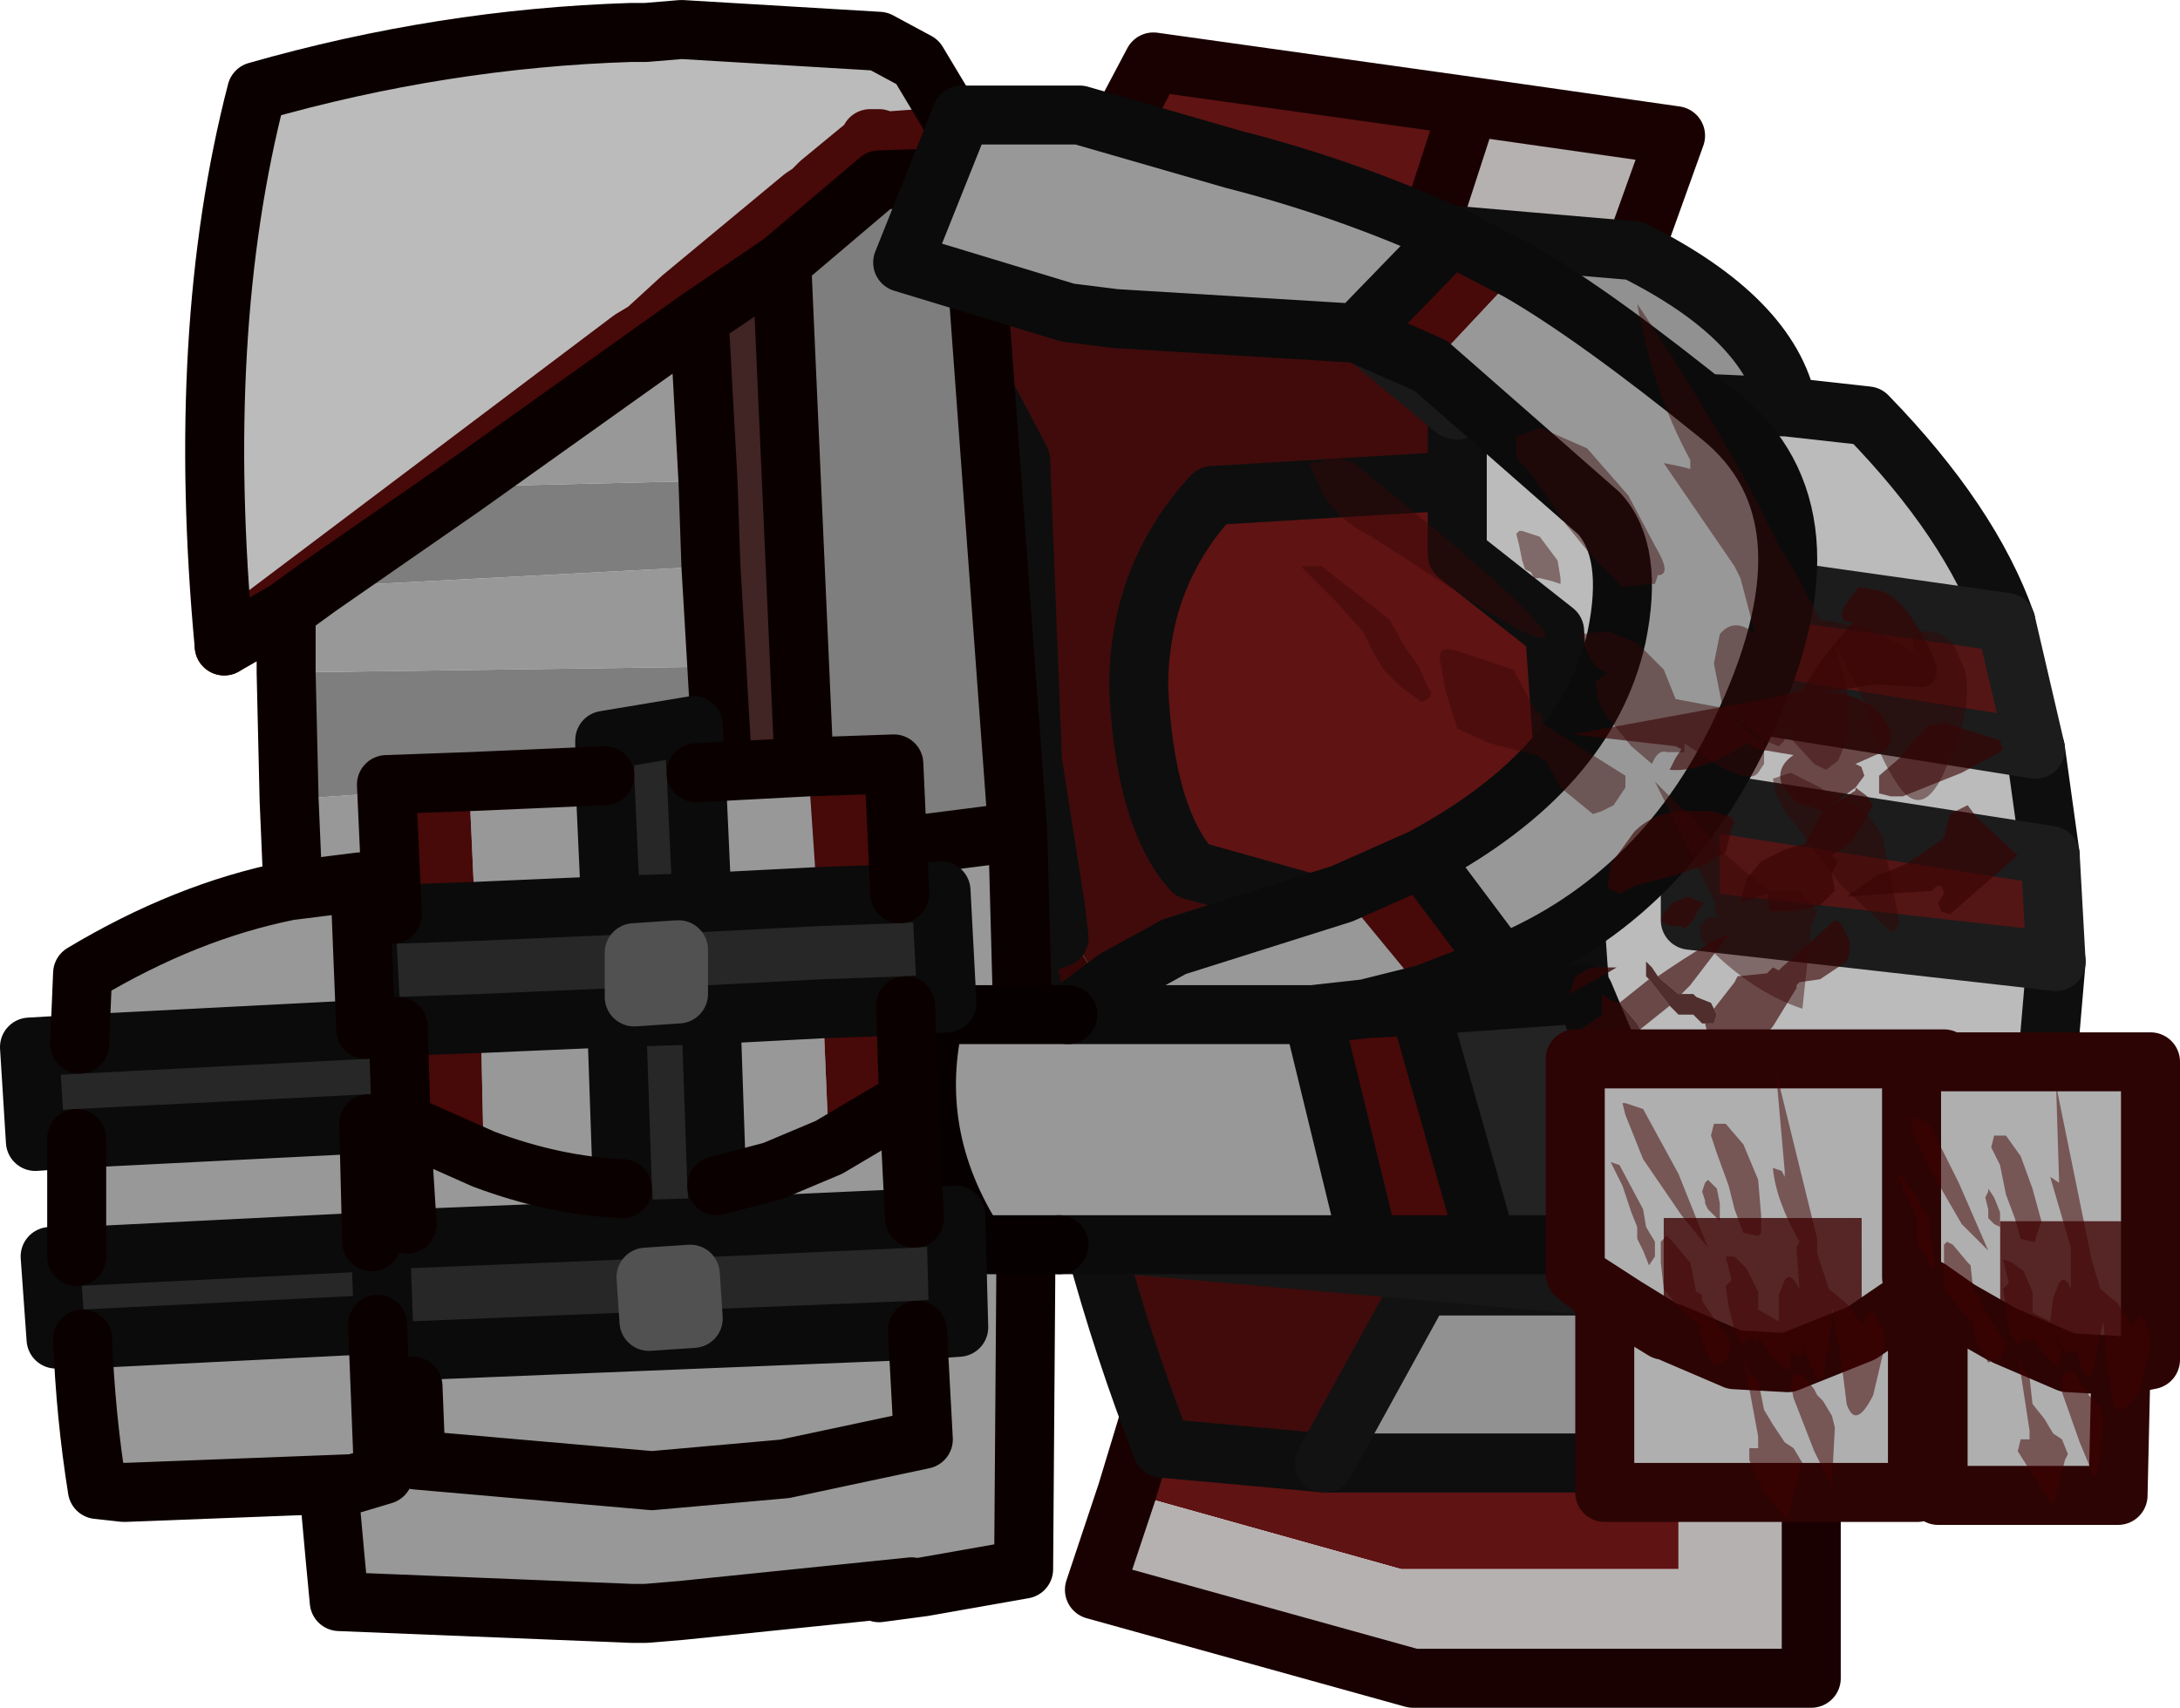 <?xml version="1.0" encoding="UTF-8" standalone="no"?>
<svg xmlns:ffdec="https://www.free-decompiler.com/flash" xmlns:xlink="http://www.w3.org/1999/xlink" ffdec:objectType="shape" height="28.95px" width="36.95px" xmlns="http://www.w3.org/2000/svg">
  <g transform="matrix(1.0, 0.0, 0.0, 1.0, -3.0, 0.6)">
    <path d="M27.9 1.2 L26.7 4.9 21.2 3.0 22.55 0.45 27.9 1.2 M22.1 24.7 L22.6 23.05 31.45 23.05 31.45 26.0 26.75 26.0 22.1 24.7" fill="#5f1313" fill-rule="evenodd" stroke="none"/>
    <path d="M27.9 1.2 L31.4 1.7 30.7 3.65 26.7 4.9 27.9 1.2 M22.1 24.7 L26.75 26.0 31.45 26.0 31.45 23.05 33.7 23.05 33.7 27.85 26.95 27.85 21.55 26.35 22.1 24.7" fill="#b6b1b1" fill-rule="evenodd" stroke="none"/>
    <path d="M26.7 4.9 L30.7 3.65 31.4 1.7 27.9 1.2 26.7 4.9 21.2 3.0 22.55 0.45 27.9 1.2 M31.45 23.05 L22.6 23.05 22.1 24.7 21.55 26.35 26.95 27.85 33.7 27.85 33.7 23.05 31.45 23.05 Z" fill="none" stroke="#190101" stroke-linecap="round" stroke-linejoin="round" stroke-width="1.0"/>
    <path d="M24.45 3.55 Q27.0 4.65 27.7 6.25 L24.45 3.55" fill="#202020" fill-rule="evenodd" stroke="none"/>
    <path d="M33.3 6.3 L34.65 6.45 Q36.4 8.25 37.0 9.95 L31.0 9.1 31.55 11.15 37.5 12.1 37.75 13.9 31.65 12.95 31.65 15.0 37.85 15.7 37.7 17.45 Q37.15 19.05 35.7 20.35 L31.05 17.9 29.85 17.25 29.6 13.65 29.35 10.1 27.7 8.8 27.7 7.55 27.7 6.25 29.95 6.15 33.3 6.3 M20.35 15.5 L19.1 15.85 17.5 13.8 17.15 13.5 17.15 13.45 16.95 13.25 16.6 11.35 16.6 4.4 16.85 4.35 17.15 4.35 17.2 4.35 17.8 4.35 17.9 4.3 17.9 4.35 18.8 4.35 20.3 7.2 20.5 12.3 20.9 14.85 20.95 15.3 20.35 15.5 M17.5 13.8 L20.5 12.3 17.5 13.8 M17.5 9.05 L17.9 11.25 17.5 9.05 17.15 7.3 17.5 9.05 M17.8 4.35 Q16.8 4.85 17.15 7.3 16.8 4.85 17.8 4.35" fill="#bbbbbb" fill-rule="evenodd" stroke="none"/>
    <path d="M35.7 20.35 L35.5 21.4 34.15 24.2 25.45 24.2 27.1 21.2 30.05 21.2 30.55 19.55 31.05 17.9 35.7 20.35 M23.1 3.0 L30.7 3.65 Q33.0 4.8 33.3 6.3 L29.95 6.15 27.7 6.25 Q27.0 4.65 24.45 3.55 L23.1 3.0" fill="#919191" fill-rule="evenodd" stroke="none"/>
    <path d="M25.45 24.2 L22.7 23.95 Q22.05 22.3 21.55 20.45 L30.05 21.2 27.1 21.2 25.45 24.2 M18.8 4.35 L20.55 3.0 23.1 3.0 24.45 3.55 27.7 6.25 27.7 7.55 23.55 7.8 Q22.3 9.15 22.3 11.05 22.4 13.25 23.2 14.15 L26.05 14.95 Q28.15 15.3 29.6 13.65 L29.85 17.25 31.05 17.9 30.55 19.55 25.8 19.2 24.65 19.1 24.05 19.05 23.75 19.05 23.45 19.0 20.9 14.85 20.5 12.3 20.3 7.2 18.8 4.35" fill="#410b0b" fill-rule="evenodd" stroke="none"/>
    <path d="M21.1 18.85 L20.35 15.5 20.95 15.3 20.9 14.85 23.45 19.0 21.1 18.85" fill="#350606" fill-rule="evenodd" stroke="none"/>
    <path d="M21.55 20.45 L20.9 20.4 20.3 18.8 21.1 18.85 23.45 19.0 23.75 19.05 24.05 19.05 24.65 19.1 25.8 19.2 30.55 19.55 30.05 21.2 21.55 20.45" fill="#350d0d" fill-rule="evenodd" stroke="none"/>
    <path d="M27.7 7.55 L27.7 8.8 29.35 10.1 29.6 13.65 Q28.15 15.3 26.05 14.95 L23.2 14.15 Q22.4 13.25 22.3 11.05 22.3 9.15 23.55 7.8 L27.7 7.55" fill="#5f1313" fill-rule="evenodd" stroke="none"/>
    <path d="M37.0 9.95 L37.5 12.1 31.55 11.15 31.0 9.1 37.0 9.95 M37.75 13.9 L37.85 15.7 31.65 15.0 31.65 12.95 37.75 13.9" fill="#541515" fill-rule="evenodd" stroke="none"/>
    <path d="M33.3 6.3 L34.65 6.45 Q36.4 8.25 37.0 9.95 M37.5 12.1 L37.75 13.9 M37.85 15.7 L37.7 17.45 Q37.15 19.05 35.7 20.35 L35.5 21.4 34.15 24.2 25.45 24.2 22.7 23.95 Q22.05 22.3 21.55 20.45 M21.1 18.85 L20.35 15.5 19.1 15.85 17.5 13.8 17.15 13.5 M17.15 13.45 L16.95 13.25 16.6 11.35 M16.6 4.4 L16.85 4.35 17.15 4.35 M17.2 4.35 L17.8 4.35 17.9 4.3 M17.9 4.35 L18.8 4.35 20.55 3.0 23.1 3.0 30.7 3.65 Q33.0 4.8 33.3 6.3 L29.95 6.15 27.7 6.25 27.7 7.55 27.7 8.8 29.35 10.1 29.6 13.65 29.85 17.25 31.05 17.9 35.7 20.35 M20.5 12.3 L20.3 7.2 18.8 4.35 M27.7 7.55 L23.55 7.8 Q22.3 9.15 22.3 11.05 22.4 13.25 23.2 14.15 L26.05 14.95 Q28.15 15.3 29.6 13.65 M20.35 15.5 L20.95 15.3 20.9 14.85 20.5 12.3 17.5 13.8 M23.75 19.05 L24.05 19.05 24.65 19.1 25.8 19.2 30.55 19.55 M23.45 19.0 L21.1 18.85 M17.9 11.25 L17.5 9.05 M17.15 7.3 Q16.8 4.85 17.8 4.35" fill="none" stroke="#0e0e0e" stroke-linecap="round" stroke-linejoin="round" stroke-width="1.0"/>
    <path d="M30.55 19.55 L31.05 17.9 M25.45 24.2 L27.1 21.2 30.05 21.2 30.55 19.55" fill="none" stroke="#121212" stroke-linecap="round" stroke-linejoin="round" stroke-width="1.0"/>
    <path d="M21.55 20.45 L20.9 20.4 20.3 18.8 21.1 18.85 M30.05 21.2 L21.55 20.45" fill="none" stroke="#171717" stroke-linecap="round" stroke-linejoin="round" stroke-width="1.0"/>
    <path d="M37.0 9.95 L37.5 12.1 31.55 11.15 31.0 9.1 37.0 9.95 M37.75 13.9 L37.85 15.7 31.65 15.0 31.65 12.95 37.75 13.9 M17.5 9.05 L17.15 7.3" fill="none" stroke="#1c1c1c" stroke-linecap="round" stroke-linejoin="round" stroke-width="1.0"/>
    <path d="M27.7 6.25 L24.45 3.55" fill="none" stroke="#191919" stroke-linecap="round" stroke-linejoin="round" stroke-width="1.2"/>
    <path d="M6.8 10.35 Q6.3 5.0 7.35 0.95 10.5 0.05 13.7 -0.05 L13.95 -0.05 14.55 -0.1 17.9 0.1 18.55 0.45 19.3 1.7 17.9 1.8 17.9 1.75 17.75 1.75 17.75 1.8 16.9 2.5 16.75 2.65 16.6 2.75 14.55 4.45 13.95 5.0 13.7 5.15 6.8 10.35" fill="#bbbbbb" fill-rule="evenodd" stroke="none"/>
    <path d="M19.3 1.7 L19.4 2.4 17.9 2.45 16.25 3.85 14.85 4.8 10.85 7.65 8.4 9.35 7.85 9.75 6.8 10.35 13.7 5.15 13.95 5.0 14.55 4.45 16.6 2.75 16.75 2.65 16.9 2.5 17.75 1.8 17.75 1.75 17.9 1.75 17.9 1.8 19.3 1.7 M16.75 2.65 L16.6 2.75 16.75 2.65" fill="#252525" fill-rule="evenodd" stroke="none"/>
    <path d="M19.55 3.9 L19.95 3.95 19.55 3.95 19.55 3.9 M20.25 13.5 L20.4 19.05 21.2 18.55 21.2 19.15 20.4 19.2 20.35 26.0 18.65 26.3 17.9 26.4 18.45 26.3 14.55 26.7 13.95 26.75 13.7 26.75 8.75 26.55 Q8.2 20.85 8.0 15.3 L7.9 12.95 15.25 12.45 15.35 14.25 16.6 14.05 16.7 14.0 17.9 13.85 17.9 13.8 20.25 13.5 M7.85 10.8 L7.85 9.75 8.4 9.35 15.05 9.0 15.15 10.7 7.85 10.8 M20.4 19.2 L20.4 19.05 20.4 19.2 M15.0 7.55 L10.85 7.65 14.85 4.8 15.0 7.55 M15.35 14.25 L8.0 15.3 15.35 14.25" fill="#989898" fill-rule="evenodd" stroke="none"/>
    <path d="M16.25 3.85 L16.7 14.0 16.6 14.05 15.35 14.25 15.25 12.45 15.15 10.7 15.05 9.0 15.0 7.55 14.85 4.8 16.25 3.85" fill="#412424" fill-rule="evenodd" stroke="none"/>
    <path d="M19.4 2.4 L19.55 3.9 19.55 3.95 20.25 13.5 17.9 13.8 17.9 13.85 16.7 14.0 16.25 3.85 17.9 2.45 19.4 2.4 M7.9 12.95 L7.85 10.8 15.15 10.7 15.25 12.45 7.9 12.95 M15.0 7.55 L15.05 9.0 8.4 9.35 10.85 7.65 15.0 7.55" fill="#7e7e7e" fill-rule="evenodd" stroke="none"/>
    <path d="M6.8 10.35 L13.7 5.15 13.95 5.0 14.55 4.45 16.6 2.75 16.75 2.65 16.9 2.5 17.75 1.8 17.75 1.75 17.9 1.75 M17.9 1.8 L19.3 1.7" fill="none" stroke="#480909" stroke-linecap="round" stroke-linejoin="round" stroke-width="1.0"/>
    <path d="M6.8 10.35 Q6.3 5.0 7.35 0.95 10.5 0.05 13.7 -0.05 L13.95 -0.05 14.55 -0.1 17.9 0.1 18.55 0.45 19.3 1.7 19.4 2.4 19.55 3.9 19.55 3.95 20.25 13.5 20.4 19.05 20.4 19.2 20.35 26.0 18.65 26.3 17.9 26.4 M18.45 26.3 L14.55 26.7 13.95 26.75 13.7 26.75 8.75 26.55 Q8.2 20.85 8.0 15.3 L7.9 12.95 7.85 10.8 7.85 9.75 6.8 10.35 M19.4 2.4 L17.9 2.45 16.25 3.85 16.7 14.0 17.9 13.85 M17.9 13.8 L20.25 13.5 M15.05 9.0 L15.15 10.7 15.25 12.45 15.35 14.25 16.6 14.05 16.7 14.0 M15.0 7.55 L15.05 9.0 M8.4 9.35 L7.85 9.75 M15.0 7.55 L14.85 4.8 10.85 7.65 8.4 9.35 M16.25 3.85 L14.85 4.8 M8.0 15.3 L15.35 14.25" fill="none" stroke="#0b0000" stroke-linecap="round" stroke-linejoin="round" stroke-width="1.0"/>
    <path d="M27.05 16.45 L29.85 16.25 30.5 17.8 36.3 19.0 35.65 21.2 30.35 20.25 Q30.15 20.1 29.85 20.5 L28.2 20.5 27.05 16.45 M30.35 20.25 Q30.7 18.8 30.5 17.8 30.7 18.8 30.35 20.25" fill="#232323" fill-rule="evenodd" stroke="none"/>
    <path d="M28.75 4.0 L27.25 5.6 26.0 5.05 27.6 3.4 28.75 4.0 M27.1 13.95 L28.45 15.75 27.15 16.25 25.75 14.55 27.1 13.95 M26.15 16.5 L27.05 16.45 28.2 20.5 26.2 20.5 25.25 16.6 26.15 16.5" fill="#480909" fill-rule="evenodd" stroke="none"/>
    <path d="M28.75 4.0 Q30.05 4.75 32.15 6.45 34.2 8.1 32.6 11.6 31.25 14.6 28.45 15.75 L27.1 13.95 Q29.9 12.45 30.4 10.2 30.7 8.75 30.1 8.1 L27.25 5.6 28.75 4.0 M27.15 16.25 L26.15 16.5 25.25 16.6 21.9 16.6 25.25 16.6 26.2 20.5 20.95 20.5 19.55 20.5 Q18.35 18.65 18.85 16.6 L21.1 16.6 21.9 16.6 21.9 16.0 22.9 15.45 25.75 14.55 27.15 16.25 M27.6 3.4 L26.0 5.05 21.9 4.8 21.1 4.7 18.3 3.85 19.3 1.35 21.3 1.35 23.9 2.1 Q25.85 2.6 27.6 3.4" fill="#989898" fill-rule="evenodd" stroke="none"/>
    <path d="M28.45 15.75 Q31.25 14.6 32.6 11.6 34.2 8.1 32.15 6.45 30.05 4.75 28.75 4.0 L27.6 3.4 26.0 5.05 27.25 5.6 30.1 8.1 Q30.7 8.75 30.4 10.2 29.9 12.45 27.1 13.95 L28.45 15.75 27.15 16.25 26.15 16.5 27.05 16.45 29.85 16.25 30.5 17.8 36.3 19.0 35.65 21.2 30.35 20.25 Q30.15 20.1 29.85 20.5 L28.2 20.5 26.2 20.5 20.95 20.5 M21.1 16.6 L21.9 16.0 22.9 15.45 25.75 14.55 27.1 13.95 M26.0 5.05 L21.9 4.8 21.1 4.7 18.3 3.85 19.3 1.35 21.3 1.35 23.9 2.1 Q25.85 2.6 27.6 3.4 M21.9 16.6 L25.25 16.6 26.15 16.5 M21.1 16.6 L21.9 16.6 M25.25 16.6 L26.2 20.5 M27.05 16.45 L28.2 20.5 M30.5 17.8 Q30.7 18.8 30.35 20.25" fill="none" stroke="#0b0b0b" stroke-linecap="round" stroke-linejoin="round" stroke-width="1.0"/>
    <path d="M20.95 20.5 L19.55 20.5 Q18.35 18.65 18.85 16.6 L21.1 16.6" fill="none" stroke="#070000" stroke-linecap="round" stroke-linejoin="round" stroke-width="1.0"/>
    <path d="M13.25 12.55 L13.25 11.95 14.75 11.7 14.8 12.5 14.9 14.7 13.35 14.75 14.9 14.7 16.85 14.6 18.25 14.55 18.95 14.5 19.05 16.4 18.35 16.45 16.95 16.5 15.05 16.6 13.45 16.65 15.05 16.6 15.15 19.5 15.2 20.2 13.6 20.25 15.2 20.2 18.5 20.05 19.2 20.0 19.25 21.9 18.55 21.95 9.95 22.3 9.5 22.35 9.5 21.85 9.4 21.85 4.4 22.1 3.95 22.1 3.85 20.7 4.3 20.7 9.3 20.45 9.45 20.45 9.9 20.4 13.6 20.25 13.55 19.55 13.45 16.65 11.15 16.75 9.75 16.8 9.3 16.85 9.75 16.85 9.8 18.4 9.8 18.45 9.25 18.45 4.3 18.7 3.6 18.75 3.5 17.15 4.35 17.1 9.2 16.85 9.3 16.85 9.2 14.95 9.65 14.9 11.05 14.85 13.35 14.75 13.25 12.55 M9.45 20.45 L9.5 21.85 9.45 20.45 M14.5 16.25 L14.5 15.5 13.75 15.55 13.75 16.3 14.5 16.25 M13.95 21.05 L14.0 21.8 14.75 21.75 14.7 21.0 13.95 21.05" fill="#272727" fill-rule="evenodd" stroke="none"/>
    <path d="M14.5 16.25 L13.75 16.3 13.75 15.55 14.5 15.5 14.5 16.25" fill="#252525" fill-rule="evenodd" stroke="none"/>
    <path d="M16.7 12.4 L18.15 12.35 18.25 14.55 16.85 14.6 16.7 12.4 M18.35 16.45 L18.4 18.05 17.05 18.85 16.95 16.5 18.35 16.45 M9.65 14.9 L9.55 12.7 10.95 12.65 11.05 14.85 9.65 14.9 M9.75 16.85 L9.75 16.8 11.15 16.75 11.2 19.05 9.85 18.45 9.8 18.4 9.75 16.85" fill="#480909" fill-rule="evenodd" stroke="none"/>
    <path d="M14.8 12.5 L16.7 12.4 16.85 14.6 14.9 14.7 14.8 12.5 M18.4 18.05 L18.5 20.05 15.2 20.2 15.15 19.5 15.05 16.6 16.95 16.5 17.05 18.85 18.4 18.05 M18.55 21.95 L18.65 23.8 16.3 24.3 14.05 24.5 10.05 24.15 10.0 22.9 9.95 22.3 18.55 21.95 M9.4 21.85 L9.5 24.4 9.0 24.55 5.1 24.7 4.65 24.65 Q4.45 23.4 4.4 22.1 L9.4 21.85 M4.3 20.7 L4.3 18.7 9.25 18.45 9.3 20.45 4.3 20.7 M4.35 17.1 L4.4 15.9 Q6.15 14.85 7.9 14.5 L9.1 14.35 9.2 16.85 4.35 17.1 M10.95 12.65 L13.25 12.55 13.35 14.75 11.05 14.85 10.95 12.65 M11.15 16.75 L13.45 16.65 13.55 19.55 13.6 20.25 9.9 20.4 9.9 20.15 9.8 18.55 9.8 18.45 9.8 18.4 9.85 18.45 11.2 19.05 11.15 16.75 M17.05 18.85 L16.1 19.25 15.15 19.5 16.1 19.25 17.05 18.85 M13.55 19.55 Q12.4 19.5 11.2 19.05 12.4 19.5 13.55 19.55" fill="#989898" fill-rule="evenodd" stroke="none"/>
    <path d="M13.25 12.55 L13.25 11.95 14.75 11.7 14.8 12.5 14.9 14.7 13.35 14.75 13.25 12.55 M18.25 14.55 L18.95 14.5 19.05 16.4 18.35 16.45 16.95 16.5 15.05 16.6 13.45 16.65 13.55 19.55 13.6 20.25 15.2 20.2 15.15 19.5 15.05 16.6 M18.5 20.05 L19.2 20.0 19.25 21.9 18.55 21.95 9.95 22.3 9.5 22.35 9.5 21.85 9.4 21.85 4.4 22.1 3.95 22.1 3.85 20.7 4.3 20.7 9.3 20.45 9.45 20.45 9.9 20.4 13.6 20.25 M4.3 18.7 L3.6 18.75 3.5 17.15 4.35 17.1 9.2 16.85 9.3 16.85 9.2 14.95 9.65 14.9 11.05 14.85 13.35 14.75 M9.75 16.8 L9.3 16.85 9.75 16.85 M9.75 16.8 L11.15 16.75 13.45 16.65 M9.8 18.45 L9.25 18.45 4.3 18.7 M9.5 21.85 L9.45 20.45 M16.85 14.6 L18.25 14.55 M16.85 14.6 L14.9 14.7 M15.2 20.2 L18.5 20.05" fill="none" stroke="#0b0b0b" stroke-linecap="round" stroke-linejoin="round" stroke-width="1.0"/>
    <path d="M14.5 16.25 L13.75 16.3 13.75 15.55 14.5 15.5 14.5 16.25 M13.95 21.05 L14.7 21.0 14.75 21.75 14.0 21.8 13.95 21.05" ffdec:has-small-stroke="true" ffdec:original-stroke-width="0.7" fill="none" stroke="#515151" stroke-linecap="round" stroke-linejoin="round" stroke-width="1.0"/>
    <path d="M14.8 12.5 L16.7 12.4 18.15 12.35 18.25 14.55 M18.35 16.45 L18.4 18.05 18.5 20.05 M18.55 21.95 L18.65 23.8 16.3 24.3 14.05 24.5 10.05 24.15 10.0 22.9 M9.4 21.85 L9.5 24.4 9.0 24.55 5.1 24.7 4.65 24.65 Q4.45 23.4 4.4 22.1 M4.3 20.7 L4.3 18.7 M4.35 17.1 L4.4 15.9 Q6.15 14.85 7.9 14.5 L9.1 14.35 9.2 16.85 M9.65 14.9 L9.55 12.7 10.95 12.65 13.25 12.55 M9.75 16.85 L9.75 16.8 M9.25 18.45 L9.3 20.45 M9.9 20.15 L9.8 18.55 M9.8 18.4 L9.75 16.85 M9.8 18.4 L9.85 18.45 11.2 19.05 Q12.4 19.5 13.55 19.55 M15.15 19.5 L16.1 19.25 17.05 18.85 18.4 18.05" fill="none" stroke="#0b0000" stroke-linecap="round" stroke-linejoin="round" stroke-width="1.0"/>
    <path d="M33.9 13.15 L33.45 13.0 33.2 12.7 Q33.1 12.4 33.4 12.2 L32.8 12.1 32.6 12.0 Q31.85 12.5 31.3 12.45 L31.4 12.25 31.5 12.1 31.4 12.05 29.65 11.85 32.65 11.3 32.95 11.25 33.55 11.1 33.9 10.55 34.4 9.95 Q34.15 9.95 34.25 9.7 L34.35 9.55 34.5 9.35 34.8 9.4 Q35.2 9.45 35.6 10.2 36.05 10.95 35.6 11.05 L34.75 11.0 33.9 11.15 34.15 11.15 Q34.8 11.25 35.05 11.8 L35.05 12.0 34.9 12.15 34.45 12.35 34.55 12.4 34.6 12.55 34.45 12.75 34.65 12.9 34.75 13.05 34.4 13.65 34.05 13.9 34.15 14.0 34.05 14.2 34.1 14.5 33.85 14.75 33.4 14.85 33.0 14.85 32.95 14.55 32.5 14.7 32.6 14.3 32.85 14.0 33.25 13.8 33.6 13.7 33.9 13.15 34.45 12.8 34.45 12.75 33.9 13.15 M36.9 12.15 L36.25 12.5 35.25 12.9 35.05 12.9 34.85 12.85 34.85 12.55 35.2 12.25 35.3 12.15 35.35 12.05 35.45 11.95 35.7 11.7 35.95 11.65 36.9 11.95 36.95 12.1 36.9 12.15 M32.25 13.85 L31.8 14.1 31.35 14.25 30.75 14.4 30.45 14.55 30.25 14.45 30.3 14.05 30.7 13.5 Q31.0 13.2 31.45 13.15 L32.0 13.15 32.35 13.25 32.4 13.35 32.35 13.45 32.25 13.85 M30.5 17.1 L30.45 17.15 29.65 17.6 29.45 17.6 29.45 17.5 Q29.45 17.15 29.65 16.95 L30.15 16.6 30.25 16.8 30.5 17.1 M30.45 16.4 L30.95 16.0 31.3 16.45 30.8 16.85 30.75 16.75 30.45 16.4 M31.1 15.95 Q32.05 15.3 32.3 15.25 L31.65 16.1 31.5 16.25 31.45 16.25 31.15 16.0 31.1 15.95 M32.05 16.5 L32.4 16.05 32.45 15.95 32.95 15.9 33.05 15.8 33.15 15.85 33.2 15.8 34.1 15.0 34.2 15.05 34.25 15.15 34.35 15.35 34.35 15.55 34.3 15.7 33.85 16.0 33.5 16.05 33.45 16.1 33.45 16.15 33.05 16.8 32.75 17.15 32.6 17.15 32.4 16.9 32.1 16.9 31.95 16.95 31.9 16.75 32.05 16.75 32.1 16.6 32.05 16.5 M32.05 17.7 L31.8 17.85 31.65 17.85 31.55 17.7 31.3 17.45 31.35 17.4 31.7 17.4 31.85 17.35 32.05 17.7 M31.25 17.9 L31.05 18.0 30.65 18.0 Q30.8 17.8 31.05 17.7 L31.25 17.9 M36.35 13.05 L36.5 13.25 37.2 13.9 36.05 14.9 35.9 14.85 35.85 14.7 35.95 14.55 Q35.9 14.3 35.75 14.5 L34.3 14.6 34.65 14.35 34.8 14.25 35.3 14.05 35.6 13.85 35.95 13.6 36.05 13.2 36.35 13.05 M31.7 15.0 L31.55 15.15 31.5 15.1 31.3 15.1 31.15 15.0 31.2 14.95 31.15 14.95 31.35 14.7 31.6 14.6 31.85 14.7 31.9 14.7 31.8 14.8 31.75 14.9 31.7 15.0" fill="#3a0404" fill-opacity="0.627" fill-rule="evenodd" stroke="none"/>
    <path d="M30.15 16.6 L30.15 16.4 30.15 16.25 30.3 16.35 30.45 16.4 30.75 16.75 30.8 16.85 31.3 17.45 31.55 17.7 31.65 17.85 31.9 18.35 31.25 17.9 31.05 17.7 31.0 17.65 30.5 17.1 30.25 16.8 30.15 16.6 M30.95 16.0 L30.9 15.95 30.9 15.8 30.9 15.7 31.0 15.8 31.1 15.95 31.15 16.0 31.45 16.25 31.5 16.25 31.7 16.25 31.75 16.3 32.0 16.4 32.05 16.5 32.1 16.6 32.05 16.75 31.9 16.75 31.85 16.75 31.7 16.6 31.45 16.6 31.3 16.45 30.95 16.0 M32.6 17.15 L32.6 17.2 32.75 17.75 32.8 17.8 32.8 17.85 33.05 17.85 33.3 18.15 33.35 18.35 33.3 18.5 33.25 18.65 33.25 18.7 33.1 18.7 32.5 18.05 32.5 18.0 Q32.45 17.85 32.4 17.95 L32.1 17.85 32.05 17.75 32.05 17.7 31.85 17.35 31.8 17.25 31.75 17.15 31.85 16.95 31.95 16.95 32.1 16.9 32.4 16.9 32.6 17.15 M29.95 15.8 L30.4 15.8 30.15 15.95 29.6 16.25 29.7 15.95 29.95 15.8 M31.2 18.4 L31.3 18.4 31.45 18.55 31.5 18.6 31.55 18.65 31.55 18.8 31.6 18.85 31.55 18.85 31.45 18.9 31.25 18.8 31.05 18.6 31.15 18.55 31.15 18.5 31.2 18.4 M34.45 19.0 L35.15 19.85 34.55 20.35 34.5 20.55 34.35 20.35 34.25 20.05 34.1 19.8 33.85 19.55 33.55 19.4 33.5 19.3 33.25 19.1 34.2 19.3 34.4 19.25 34.35 19.15 34.35 19.0 34.45 19.0 M33.2 20.65 L33.25 20.85 33.25 20.9 33.2 20.95 33.5 21.15 33.55 21.25 33.5 21.45 Q33.3 21.85 32.8 21.9 L32.7 21.9 33.25 22.05 33.85 22.1 Q34.15 22.2 33.8 22.8 L33.1 23.35 32.95 23.35 32.9 23.25 32.8 23.1 Q32.75 22.8 32.95 22.9 L32.65 22.4 32.45 21.85 32.05 21.75 31.85 21.6 29.8 21.0 31.0 20.95 31.05 20.9 31.0 20.75 30.95 20.65 Q31.35 20.65 31.85 21.05 L32.0 21.05 32.4 21.0 32.3 20.55 32.5 20.35 32.8 20.3 33.2 20.65 33.2 20.6 32.8 20.3 32.7 19.75 32.45 19.7 32.15 19.5 32.05 19.15 32.0 18.9 32.35 19.0 32.4 18.8 32.65 18.85 32.9 18.95 33.1 19.15 Q33.0 19.25 33.05 19.4 L33.05 19.6 33.0 19.6 33.2 19.9 33.35 20.4 33.35 20.55 33.2 20.65 M33.75 20.55 L34.4 20.9 34.8 21.35 34.8 21.45 34.15 21.65 33.9 21.55 33.8 21.35 33.75 21.25 33.65 21.2 33.65 21.15 33.5 20.85 33.4 20.6 33.6 20.55 33.75 20.55 M30.4 18.9 L30.6 18.85 30.85 18.95 Q31.05 19.15 31.2 19.15 L31.5 19.4 31.75 19.55 31.8 19.85 31.8 20.0 31.75 20.1 31.55 20.1 31.2 20.05 30.7 19.75 30.4 19.25 30.4 18.9" fill="#310404" fill-opacity="0.769" fill-rule="evenodd" stroke="none"/>
    <path d="M32.2 11.4 L32.05 10.65 32.15 10.15 Q32.4 9.85 32.75 10.15 L32.5 9.2 32.4 9.0 31.2 7.25 31.45 7.3 31.65 7.35 31.65 7.2 Q31.0 6.0 30.75 4.55 32.35 6.95 33.15 8.65 L33.4 9.05 33.85 9.9 34.65 10.05 35.45 10.45 Q35.35 10.1 35.65 10.1 L35.9 10.15 36.1 10.3 36.3 10.75 Q36.45 11.35 36.05 12.25 35.65 13.35 35.2 12.75 34.75 12.1 34.7 11.5 L34.1 10.3 34.2 10.7 Q34.5 11.6 34.15 12.3 L33.95 12.45 33.75 12.35 33.2 11.75 33.25 11.95 33.15 12.05 32.9 11.95 32.9 12.35 32.8 12.5 Q32.65 12.7 32.0 12.3 L31.55 12.0 31.55 12.15 31.25 12.15 Q31.1 12.1 31.0 12.35 L30.65 12.05 30.2 11.5 Q30.05 11.3 30.05 10.95 L30.25 10.8 Q29.95 10.75 29.8 10.15 L30.25 10.1 30.75 10.3 31.2 10.75 31.4 11.25 32.2 11.4 32.8 11.95 32.9 11.95 32.2 11.4 M30.6 7.8 L31.05 8.65 Q31.35 9.15 31.1 9.15 L31.05 9.3 30.95 9.3 30.5 9.35 30.0 8.85 29.55 8.3 29.0 7.5 28.7 7.15 28.7 6.8 29.1 6.65 29.9 7.0 30.6 7.8 M29.1 8.5 L29.4 8.9 29.45 9.2 29.45 9.3 29.3 9.25 29.1 9.2 29.0 9.2 28.95 9.1 28.85 9.05 28.8 8.9 28.75 8.65 28.7 8.45 28.75 8.4 28.8 8.4 29.1 8.5 M26.25 8.5 Q25.55 8.15 25.35 7.6 L25.2 7.3 Q25.2 7.2 25.35 7.25 25.6 7.1 25.95 7.25 L27.6 8.6 Q29.0 9.8 29.2 10.15 29.2 10.4 27.95 9.6 L26.25 8.5 M33.5 14.5 L33.8 14.85 33.7 15.1 33.55 16.5 Q32.65 16.2 31.85 15.35 L31.8 15.1 31.95 14.95 32.1 14.95 32.05 14.65 31.05 12.65 31.5 13.1 31.65 13.2 32.15 13.8 32.55 14.15 33.0 14.5 33.5 14.5 M33.35 12.5 L33.85 12.75 34.0 12.85 34.1 12.9 34.3 12.95 34.65 13.2 34.9 13.55 35.2 15.05 35.1 15.2 35.05 15.2 34.2 14.4 33.25 13.15 33.1 12.85 33.05 12.6 33.35 12.5 M27.05 10.7 L27.2 11.05 Q27.35 11.2 27.1 11.3 L26.75 11.05 26.45 10.75 26.3 10.5 26.1 10.1 25.6 9.55 25.05 9.0 25.4 9.0 26.55 9.9 26.8 10.35 27.05 10.7 M27.4 10.55 Q27.4 10.4 27.55 10.4 L27.75 10.45 28.5 10.7 28.65 10.75 29.0 11.4 29.15 11.55 29.15 11.65 29.2 11.7 30.55 12.55 30.55 12.75 30.45 12.9 30.35 13.05 30.15 13.15 30.0 13.2 29.45 12.75 29.2 12.3 29.1 12.25 29.05 12.2 28.25 12.0 27.7 11.75 27.5 11.1 27.4 10.55" fill="#380606" fill-opacity="0.447" fill-rule="evenodd" stroke="none"/>
    <path d="M38.95 22.55 L38.9 24.75 35.85 24.75 35.85 21.45 35.7 21.3 35.5 21.45 35.5 24.7 30.2 24.7 30.2 21.4 29.7 21.0 29.7 17.35 35.95 17.35 35.95 17.4 39.45 17.4 39.45 20.1 36.9 20.1 36.9 22.0 36.9 22.05 37.0 22.05 38.05 22.5 38.95 22.55 M35.7 21.3 L35.65 21.25 35.45 21.15 35.7 21.25 36.2 21.6 36.9 22.0 36.2 21.6 35.7 21.25 35.45 21.15 35.65 21.25 35.7 21.3 M31.35 22.0 L32.4 22.45 33.3 22.5 34.55 22.0 34.55 20.05 31.2 20.05 31.2 21.95 31.2 22.0 31.35 22.0 M29.7 21.0 L30.55 21.55 31.2 21.95 30.55 21.55 29.7 21.0 M35.65 21.25 L34.55 22.0 35.65 21.25 M35.45 21.15 L35.4 21.05 35.4 17.4 35.95 17.4 35.4 17.4 35.4 21.05 35.45 21.15" fill="#afafaf" fill-rule="evenodd" stroke="none"/>
    <path d="M39.45 22.05 L39.45 22.45 38.95 22.55 38.05 22.5 37.0 22.05 39.45 22.05 M34.55 22.0 L33.3 22.5 32.4 22.45 31.35 22.0 34.55 22.0" fill="#747474" fill-rule="evenodd" stroke="none"/>
    <path d="M39.45 20.1 L39.45 22.05 37.0 22.05 36.9 22.05 36.9 22.0 36.9 20.1 39.45 20.1 M34.55 22.0 L31.35 22.0 31.2 22.0 31.2 21.95 31.2 20.05 34.55 20.05 34.55 22.0" fill="#562626" fill-rule="evenodd" stroke="none"/>
    <path d="M38.95 22.55 L38.9 24.75 35.85 24.75 35.85 21.45 35.7 21.3 35.5 21.45 35.5 24.7 30.2 24.7 30.2 21.4 29.7 21.0 29.7 17.35 35.95 17.35 35.95 17.4 39.45 17.4 39.45 20.1 39.45 22.05 39.45 22.45 38.95 22.55 38.05 22.5 37.0 22.05 M36.9 22.0 L36.2 21.6 35.7 21.25 35.45 21.15 35.65 21.25 35.7 21.3 M31.35 22.0 L32.4 22.45 33.3 22.5 34.55 22.0 35.65 21.25 M31.2 21.95 L30.55 21.55 29.7 21.0 M35.95 17.4 L35.4 17.4 35.4 21.05 35.45 21.15" fill="none" stroke="#2c0404" stroke-linecap="round" stroke-linejoin="round" stroke-width="1.0"/>
    <path d="M35.7 18.45 L36.2 19.45 36.7 20.6 36.25 20.15 35.7 19.2 35.4 18.55 35.4 18.35 35.45 18.35 35.7 18.45 M32.55 18.8 L32.8 19.4 32.85 20.0 32.85 20.3 32.8 20.35 32.55 20.3 32.4 19.9 32.3 19.5 32.1 18.95 32.0 18.65 32.05 18.45 32.25 18.45 32.55 18.8 M30.85 18.2 L31.45 19.3 31.95 20.55 31.5 20.0 30.85 19.05 30.55 18.3 30.5 18.1 30.55 18.1 30.85 18.2 M35.7 20.05 L35.7 20.3 35.75 20.55 35.8 20.8 35.75 20.95 35.65 20.7 35.5 20.5 35.5 20.3 35.5 20.05 35.3 19.65 35.15 19.3 35.25 19.35 35.7 20.05 M34.95 22.2 L34.75 23.05 Q34.45 23.65 34.3 23.2 L34.2 22.4 34.05 21.55 34.05 21.8 33.9 22.75 33.8 22.8 33.75 22.7 33.55 22.2 33.55 22.35 33.5 22.4 33.35 22.3 33.35 22.55 33.3 22.65 33.0 22.35 32.8 22.05 32.8 22.2 32.7 22.1 Q32.6 22.05 32.55 22.2 L32.4 21.95 32.3 21.55 32.25 21.2 32.35 21.1 32.25 20.7 32.4 20.7 32.6 20.9 32.8 21.3 32.8 21.6 33.15 21.8 33.15 21.35 33.25 21.1 Q33.35 20.95 33.5 21.25 L33.45 20.55 33.5 20.45 Q33.1 19.75 33.05 19.2 L33.2 19.25 33.25 19.35 33.25 19.25 33.1 17.55 33.8 20.4 33.8 20.65 34.0 21.25 34.3 21.5 34.6 21.9 Q34.6 21.65 34.75 21.65 L34.8 21.75 34.9 21.9 34.95 22.2 M31.85 19.6 L31.9 19.45 31.95 19.4 32.1 19.55 32.15 19.8 32.15 20.05 32.15 20.1 32.1 20.05 32.05 20.0 32.0 19.95 31.95 19.9 31.9 19.8 31.9 19.75 31.85 19.6 M33.75 22.95 L33.8 23.05 33.9 23.15 34.05 23.4 34.1 23.6 34.05 24.55 34.05 24.6 33.75 24.0 33.4 23.1 33.35 22.85 33.4 22.7 33.55 22.7 33.75 22.95 M32.9 23.3 L33.05 23.55 33.25 23.85 33.4 23.95 33.55 24.2 33.5 24.35 33.3 25.15 Q32.9 24.8 32.65 24.15 L32.65 23.95 32.7 23.95 32.8 23.95 32.8 23.75 32.55 22.4 32.7 22.75 32.8 22.8 32.9 23.3 M31.15 20.45 L31.25 20.35 31.35 20.45 31.6 20.75 31.65 20.8 31.75 21.3 31.85 21.35 31.85 21.45 32.35 22.2 32.3 22.35 32.3 22.45 Q32.25 22.4 32.2 22.5 L32.1 22.5 32.05 22.55 31.85 22.15 31.8 21.85 31.75 21.8 31.7 21.8 31.4 21.5 31.2 21.25 31.15 20.8 31.15 20.45 M30.3 19.1 L30.45 19.15 30.85 19.9 30.9 20.2 31.05 20.45 31.05 20.7 30.95 20.85 30.85 20.6 30.75 20.4 30.75 20.2 30.65 19.95 30.5 19.5 30.3 19.1 M37.95 22.25 L37.9 22.5 37.9 22.6 37.6 22.3 37.45 22.05 37.45 22.15 37.3 22.1 37.2 22.2 37.05 21.95 37.0 21.55 36.95 21.25 37.05 21.15 36.95 20.75 37.1 20.8 37.3 20.95 37.45 21.3 37.45 21.65 37.75 21.8 37.8 21.4 37.9 21.15 Q38.0 21.0 38.1 21.25 L38.1 20.65 38.1 20.55 37.75 19.35 37.9 19.45 37.9 19.4 37.85 17.8 38.4 20.5 38.45 20.75 38.6 21.25 38.9 21.5 39.15 21.9 39.25 21.7 39.35 21.75 39.4 21.9 39.45 22.2 39.25 23.0 Q38.9 23.55 38.8 23.1 L38.7 22.35 38.65 21.8 38.45 22.7 38.4 22.75 38.3 22.65 38.15 22.2 38.15 22.3 38.1 22.35 37.95 22.25 37.85 22.05 37.9 22.25 37.95 22.25 M36.75 18.85 L36.8 18.65 37.0 18.65 37.25 19.0 37.45 19.55 37.6 20.1 37.5 20.4 37.5 20.45 37.45 20.45 37.25 20.4 37.15 20.05 37.0 19.65 36.9 19.15 36.75 18.85 M36.65 19.7 L36.7 19.6 36.7 19.55 36.8 19.7 36.9 19.95 36.9 20.15 36.9 20.2 36.8 20.15 36.7 20.05 36.7 19.9 36.65 19.7 M38.4 23.0 L38.4 23.05 38.6 23.25 38.65 23.5 38.55 24.4 38.5 24.45 38.25 23.85 37.95 23.0 37.95 22.8 38.0 22.65 38.15 22.65 38.3 22.9 38.35 22.95 38.4 23.0 M37.45 23.2 L37.65 23.45 37.8 23.7 37.95 23.8 38.05 24.05 38.0 24.15 37.8 24.95 37.2 24.0 37.25 23.8 37.3 23.8 37.4 23.8 37.4 23.65 37.2 22.35 37.35 22.7 37.4 22.75 37.45 23.2 M36.35 20.8 L36.4 20.85 36.45 21.3 36.55 21.4 36.55 21.45 37.0 22.2 36.95 22.3 36.95 22.4 36.85 22.45 36.8 22.45 36.7 22.5 36.5 22.15 36.45 21.85 36.45 21.8 36.4 21.8 36.15 21.5 35.95 21.25 35.95 20.9 35.95 20.5 36.0 20.45 36.1 20.5 36.35 20.8" fill="#410000" fill-opacity="0.51" fill-rule="evenodd" stroke="none"/>
  </g>
</svg>

